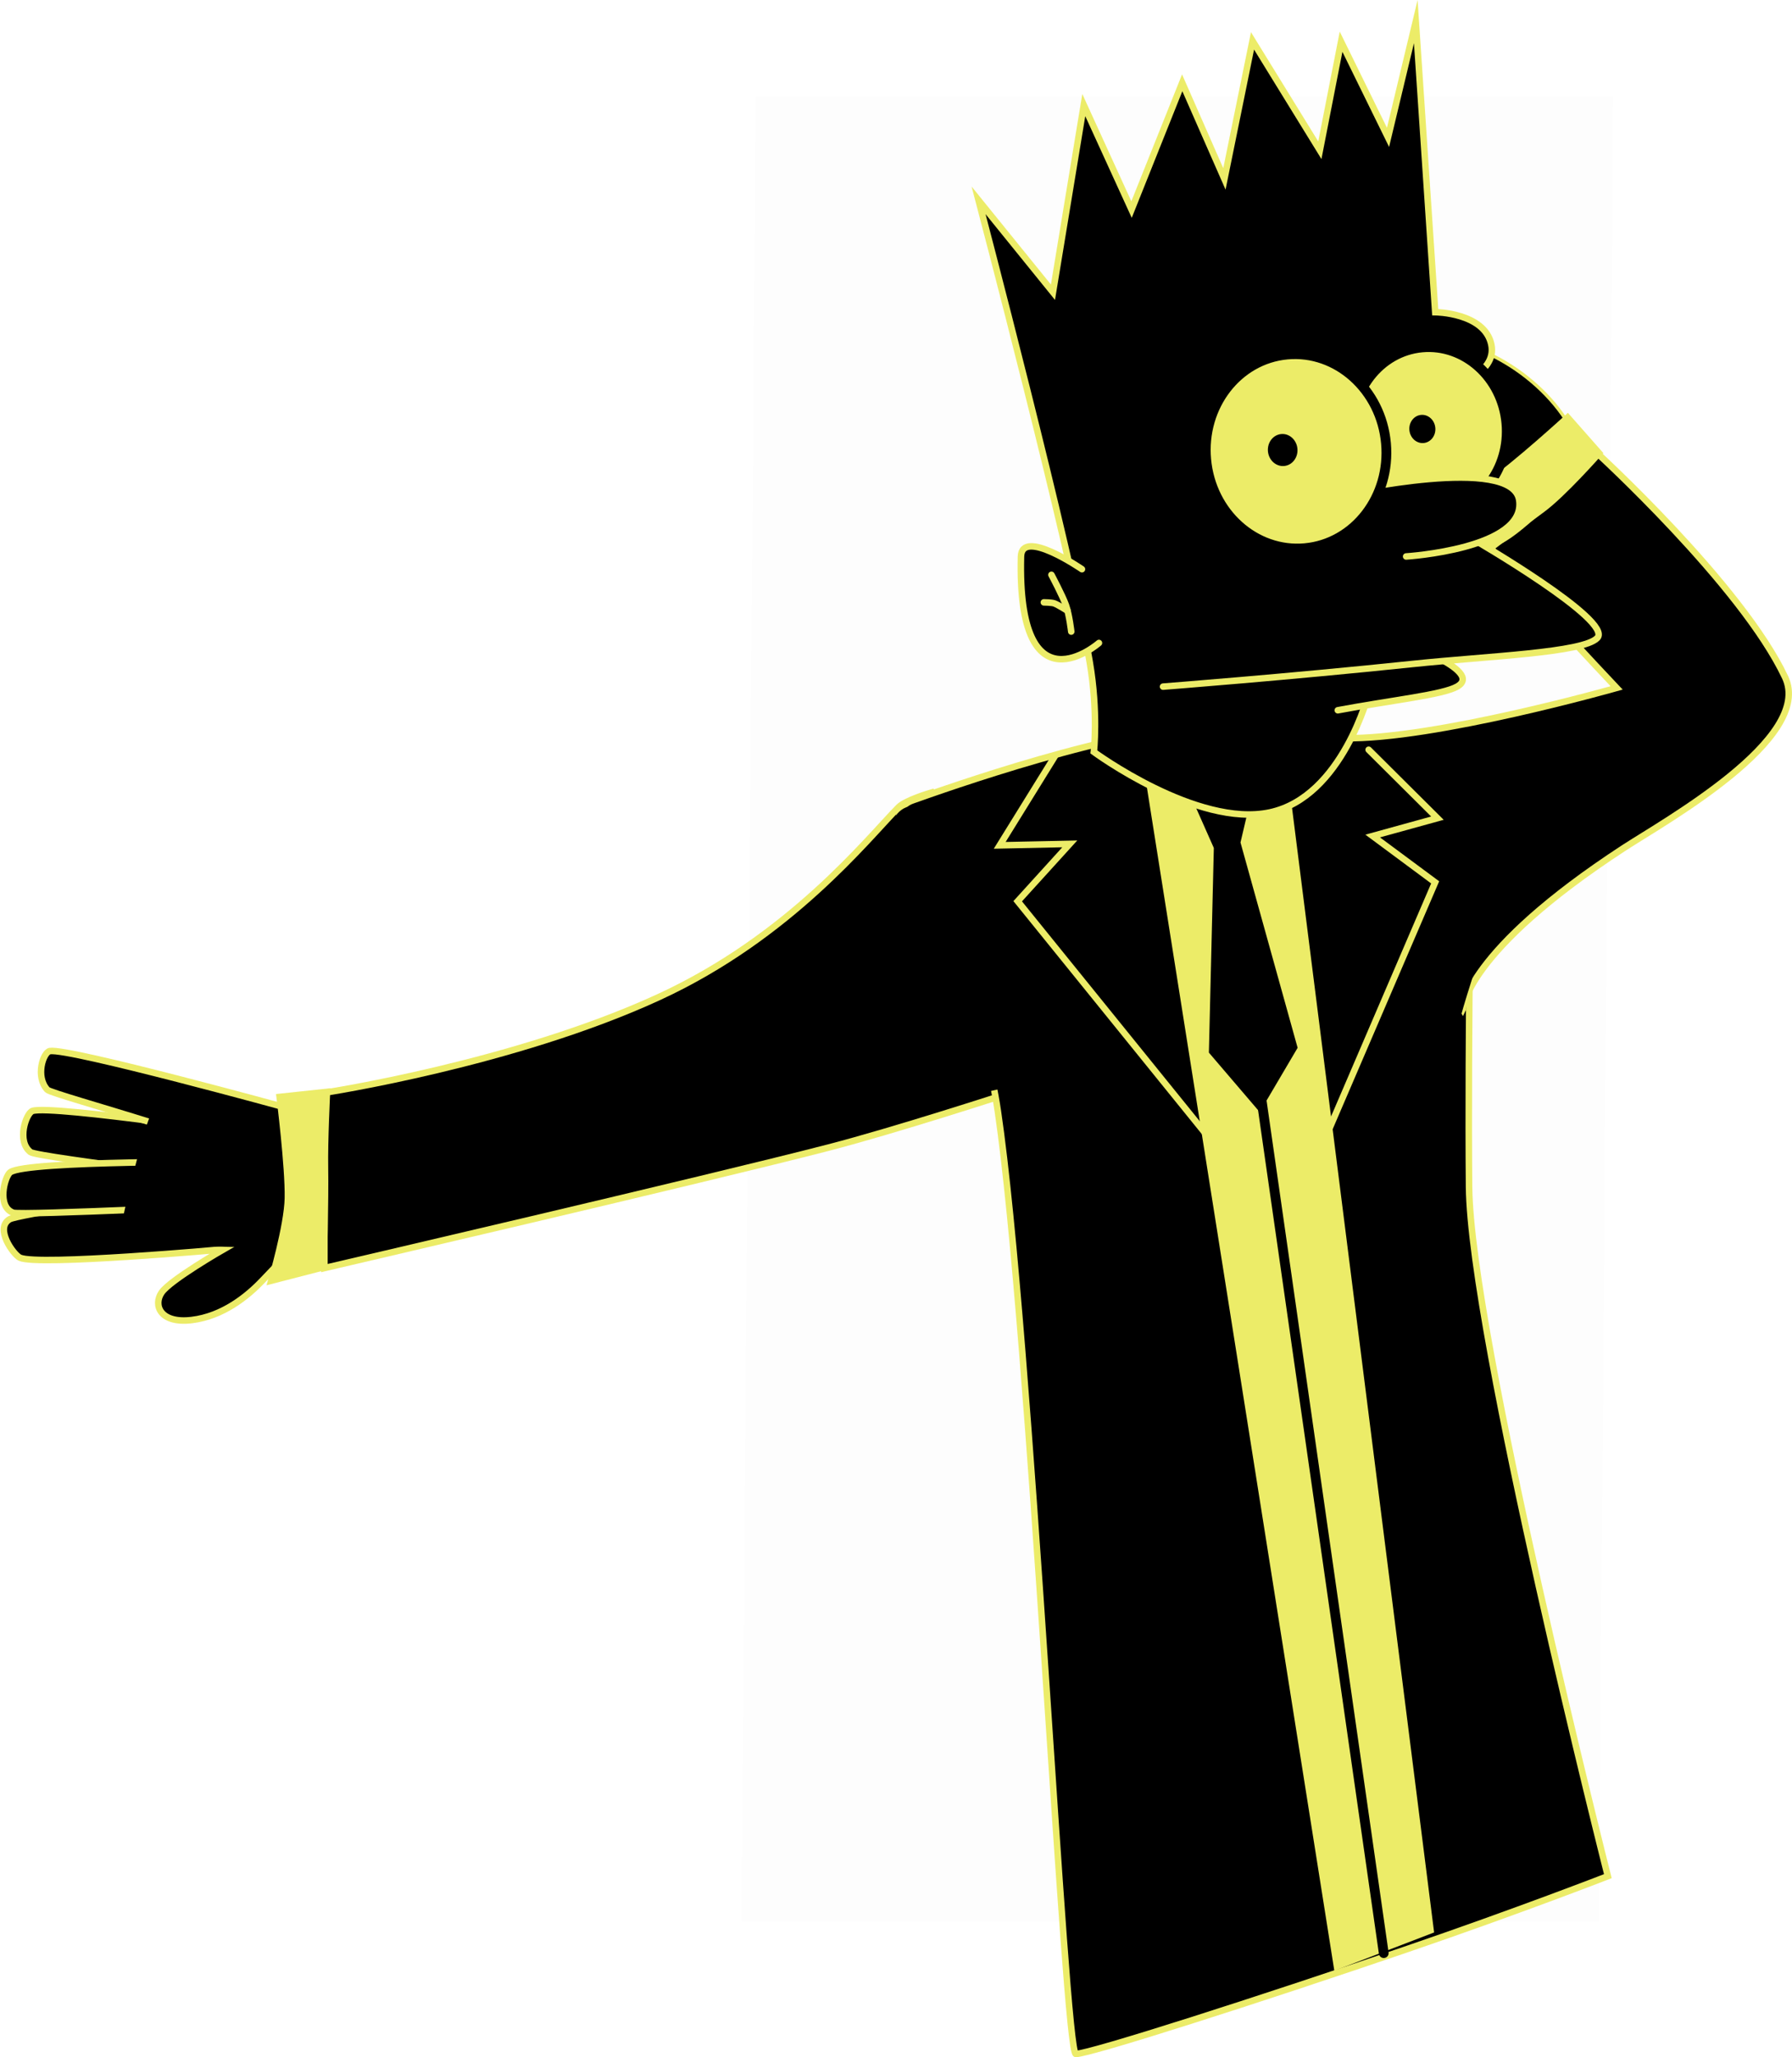 <svg version="1.1" xmlns="http://www.w3.org/2000/svg" xmlns:xlink="http://www.w3.org/1999/xlink" width="274.897" height="315.505" viewBox="0,0,274.897,315.505"><g transform="translate(-138.316,-37.132)"><g stroke-miterlimit="10"><path d="M252.074,331.814l2.164,-279.828h131.525l-2.164,279.828z" fill-opacity="0.01" fill="#000000" stroke="none" stroke-width="2" stroke-linecap="butt"/><path d="M381.034,106.938c2.102,7.419 -8.895,13.962 -16.677,13.962c-7.783,0 -21.332,-12.974 -21.332,-20.685c0,-7.711 7.86,-10.86 15.643,-10.86c7.783,0 19.522,7.544 22.366,17.582z" fill="#000000" stroke="#ecec68" stroke-width="0.5" stroke-linecap="butt"/><path d="M188.082,231.609v-26.891c0,0 29.058,-4.43 51.294,-14.665c20.115,-9.259 31.98,-24.233 36.785,-29.12c1.076,-1.095 5.004,-2.239 5.004,-2.239l11.377,46.283c0,0 -16.988,5.528 -27.142,8.156c-18.654,4.828 -77.318,18.476 -77.318,18.476z" fill="#000000" stroke="#ecec68" stroke-width="1" stroke-linecap="butt"/><path d="M278.254,159.902c4.688,-1.663 31.982,-11.399 46.337,-11.413c23.247,-2.565 39.485,12.383 39.485,12.383c0,0 -0.616,35.73 -0.403,58.296c0.213,22.566 21.29,105.703 21.29,105.703c0,0 -13.861,5.393 -31.066,11.274c-22.523,7.699 -48.116,15.905 -50.543,15.992c-1.673,0.06 -6.961,-110.678 -11.969,-144.609c-3.743,-25.363 -21.054,-44.817 -13.132,-47.626z" fill="#000000" stroke="#ecec68" stroke-width="1" stroke-linecap="butt"/><path d="M362.704,191.906c0,0 -23.974,-41.677 -18.199,-41.565c13.787,0.266 41.805,-7.707 41.805,-7.707c0,0 -20.82,-22.025 -19.445,-22.071c3.895,-0.13 16.183,-14.192 16.183,-14.192c0,0 22.382,20.404 29.099,34.615c4.45,9.415 -18.586,22.182 -24.741,26.197c-24.41,15.924 -24.701,24.722 -24.701,24.722z" fill="#000000" stroke="#ecec68" stroke-width="1" stroke-linecap="butt"/><path d="M360.002,203.483l-20.376,-51.759l14.989,1.874c0,0 8.333,5.677 10.077,10.072c1.975,4.978 1.165,18.266 1.165,18.266c0,0 -2.501,7.556 -3.444,11.026c-1.005,3.698 -2.411,10.52 -2.411,10.52z" fill="#000000" stroke="none" stroke-width="0" stroke-linecap="butt"/><g fill="#000000" stroke-linecap="butt"><path d="M183.903,213.354l2.107,12.445c0,0 -3.089,3.141 -7.465,7.741c-2.22,2.334 -6.013,5.473 -10.842,6.042c-4.829,0.569 -5.914,-2.289 -4.594,-4.222c1.32,-1.933 9.493,-6.623 9.493,-6.623c0,0 -28.443,2.561 -31.228,1.283c-0.962,-0.442 -3.927,-4.487 -1.591,-5.894c1.132,-0.682 20.335,-3.605 20.335,-3.605l10.236,-1.789z" stroke="#ecec68" stroke-width="1"/><path d="M180.028,218.941c0,0 -35.958,-4.311 -37.017,-5.107c-2.187,-1.643 -0.708,-5.983 0.293,-6.322c2.899,-0.979 36.23,4.06 36.23,4.06z" stroke="#ecec68" stroke-width="1"/><path d="M176.8,221.85c0,0 -35.197,1.715 -36.447,1.275c-2.58,-0.909 -1.319,-5.585 -0.466,-6.209c2.471,-1.806 34.454,-1.6 34.454,-1.6z" stroke="#ecec68" stroke-width="1"/><path d="M181.994,214.511c0,0 -10.667,-2.129 -20.596,-5.254c-7.309,-2.3 -15.437,-4.583 -15.821,-4.993c-1.87,-1.996 -0.645,-5.776 0.4,-5.937c3.025,-0.464 36.802,8.839 36.802,8.839z" stroke="#ecec68" stroke-width="1"/><path d="M182.962,218.264c-0.863,5.28 -2.138,10.062 -2.138,10.062c0,0 -24.725,1.077 -23.547,-4.88c0.235,-1.187 3.363,-14.627 4.294,-15.477c3.742,-3.416 20.818,0.373 20.818,0.373c0,0 1.331,5.286 0.573,9.921z" stroke="none" stroke-width="0"/></g><path d="M355.042,116.383c0,0 8.275,-2.824 11.815,-5.231c3.968,-2.697 11.936,-9.996 11.936,-9.996l4.824,5.472c0,0 -5.5,6.241 -8.694,8.595c-3.886,2.864 -8.705,6.518 -8.705,6.518z" fill="#ecec68" stroke="#ecec68" stroke-width="1" stroke-linecap="butt"/><path d="M313.833,155.245l21.768,-1.468l22.712,179.725l-15.308,5.874z" fill="#ecec68" stroke="none" stroke-width="0" stroke-linecap="butt"/><path d="M324.52,167.179l-3.845,-8.677l9.847,-0.292l-1.912,8.129l8.764,31.489l-5.811,9.861l-7.8,-9.121z" fill="#000000" stroke="none" stroke-width="0" stroke-linecap="butt"/><path d="M323.521,211.313l-29.089,-35.962l7.988,-8.796l-10.747,0.223l8.551,-13.806" fill="none" stroke="#ecec68" stroke-width="1" stroke-linecap="round"/><path d="M348.269,152.117l10.55,10.491l-9.931,2.741l9.585,7.105l-16.551,38.519" fill="none" stroke="#ecec68" stroke-width="1" stroke-linecap="round"/><path d="M325.701,162.982l24.884,173.69" fill="none" stroke="#000000" stroke-width="1.5" stroke-linecap="round"/><g><path d="M342.402,130.308l-0.998,-10.982l20.375,-1.851l0.998,10.982z" fill="#000000" stroke="none" stroke-width="0" stroke-linecap="butt"/><path d="M348.336,143.287c0,0 -4.063,16.061 -15.224,18.442c-11.162,2.38 -26.999,-9.28 -26.999,-9.28c0,0 0.694,-5.997 -0.628,-13.758c-2.927,-17.186 -17.047,-70.829 -17.047,-70.829l11.405,14.088l4.729,-28.703l7.326,16.026l7.771,-19.441l6.475,14.74l4.312,-21.171l10.328,16.775l3.256,-16.647l7.203,14.674l4.256,-17.759l2.984,44.565c0,0 7.544,0.063 8.599,4.938c1.007,4.651 -6.48,6.648 -6.48,6.648" fill="#000000" stroke="#ecec68" stroke-width="1" stroke-linecap="round"/><path d="M352.396,135.28c0,0 13.81,4.666 9.453,7.146c-2.255,1.283 -9.845,2.054 -18.312,3.636" fill="#000000" stroke="#ecec68" stroke-width="1" stroke-linecap="round"/><path d="M364.387,119.883c0,0 21.481,12.445 18.959,15.09c-2.177,2.283 -16.727,2.773 -28.242,3.979c-19.121,2.003 -38.374,3.485 -38.374,3.485" fill="#000000" stroke="#ecec68" stroke-width="1" stroke-linecap="round"/><path d="M345.849,104.167c-0.637,-7.005 4.119,-13.162 10.623,-13.753c6.503,-0.591 12.291,4.608 12.928,11.613c0.637,7.005 -4.119,13.162 -10.623,13.753c-6.503,0.591 -12.291,-4.608 -12.928,-11.613z" fill="#ecec68" stroke="#000000" stroke-width="1.5" stroke-linecap="butt"/><path d="M356.705,105.077c-1.099,0.1 -2.077,-0.785 -2.185,-1.976c-0.108,-1.191 0.695,-2.238 1.793,-2.337c1.099,-0.1 2.077,0.785 2.185,1.976c0.108,1.191 -0.695,2.238 -1.793,2.337z" fill="#000000" stroke="none" stroke-width="0.5" stroke-linecap="butt"/><path d="M344.503,112.608c0,0 25.836,-5.779 26.867,1.239c1.098,7.474 -17.35,8.627 -17.35,8.627" fill="#000000" stroke="#ecec68" stroke-width="1" stroke-linecap="round"/><g stroke-linecap="butt"><path d="M323.351,107.607c-0.745,-8.202 4.824,-15.413 12.439,-16.105c7.615,-0.692 14.393,5.396 15.138,13.599c0.745,8.202 -4.824,15.413 -12.439,16.105c-7.615,0.692 -14.393,-5.396 -15.138,-13.599z" fill="#ecec68" stroke="#000000" stroke-width="1.5"/><path d="M337.343,105.944c0.123,1.354 -0.789,2.543 -2.038,2.656c-1.248,0.113 -2.36,-0.892 -2.483,-2.245c-0.123,-1.354 0.789,-2.543 2.038,-2.656c1.248,-0.113 2.36,0.892 2.483,2.245z" fill="#000000" stroke="none" stroke-width="0.5"/></g><g stroke="#ecec68" stroke-width="1" stroke-linecap="round"><path d="M306.897,135.743c0,0 -12.559,11.002 -11.962,-13.249c0.109,-4.43 9.355,1.933 9.355,1.933" fill="#000000"/><path d="M299.609,125.289c0,0 1.736,3.261 2.225,4.662c0.522,1.496 0.814,4.046 0.814,4.046" fill="none"/><path d="M298.447,129.514c0,0 1.179,0.006 1.601,0.158c0.601,0.216 2.045,1.144 2.045,1.144" fill="none"/></g></g><path d="M179.924,233.548c0,0 2.476,-8.386 2.556,-12.666c0.091,-4.797 -1.263,-15.518 -1.263,-15.518l7.254,-0.776c0,0 -0.385,7.653 -0.309,11.621c0.093,4.826 -0.209,15.269 -0.209,15.269z" fill="#ecec68" stroke="#ecec68" stroke-width="1" stroke-linecap="butt"/><path d="M284.823,205.669l-10.539,-36.692c0,0 -0.606,-9.333 5.375,-8.176c5.042,0.976 17.655,23.789 17.655,23.789l1.561,17.956z" fill="#000000" stroke="none" stroke-width="NaN" stroke-linecap="butt"/></g></g></svg>
